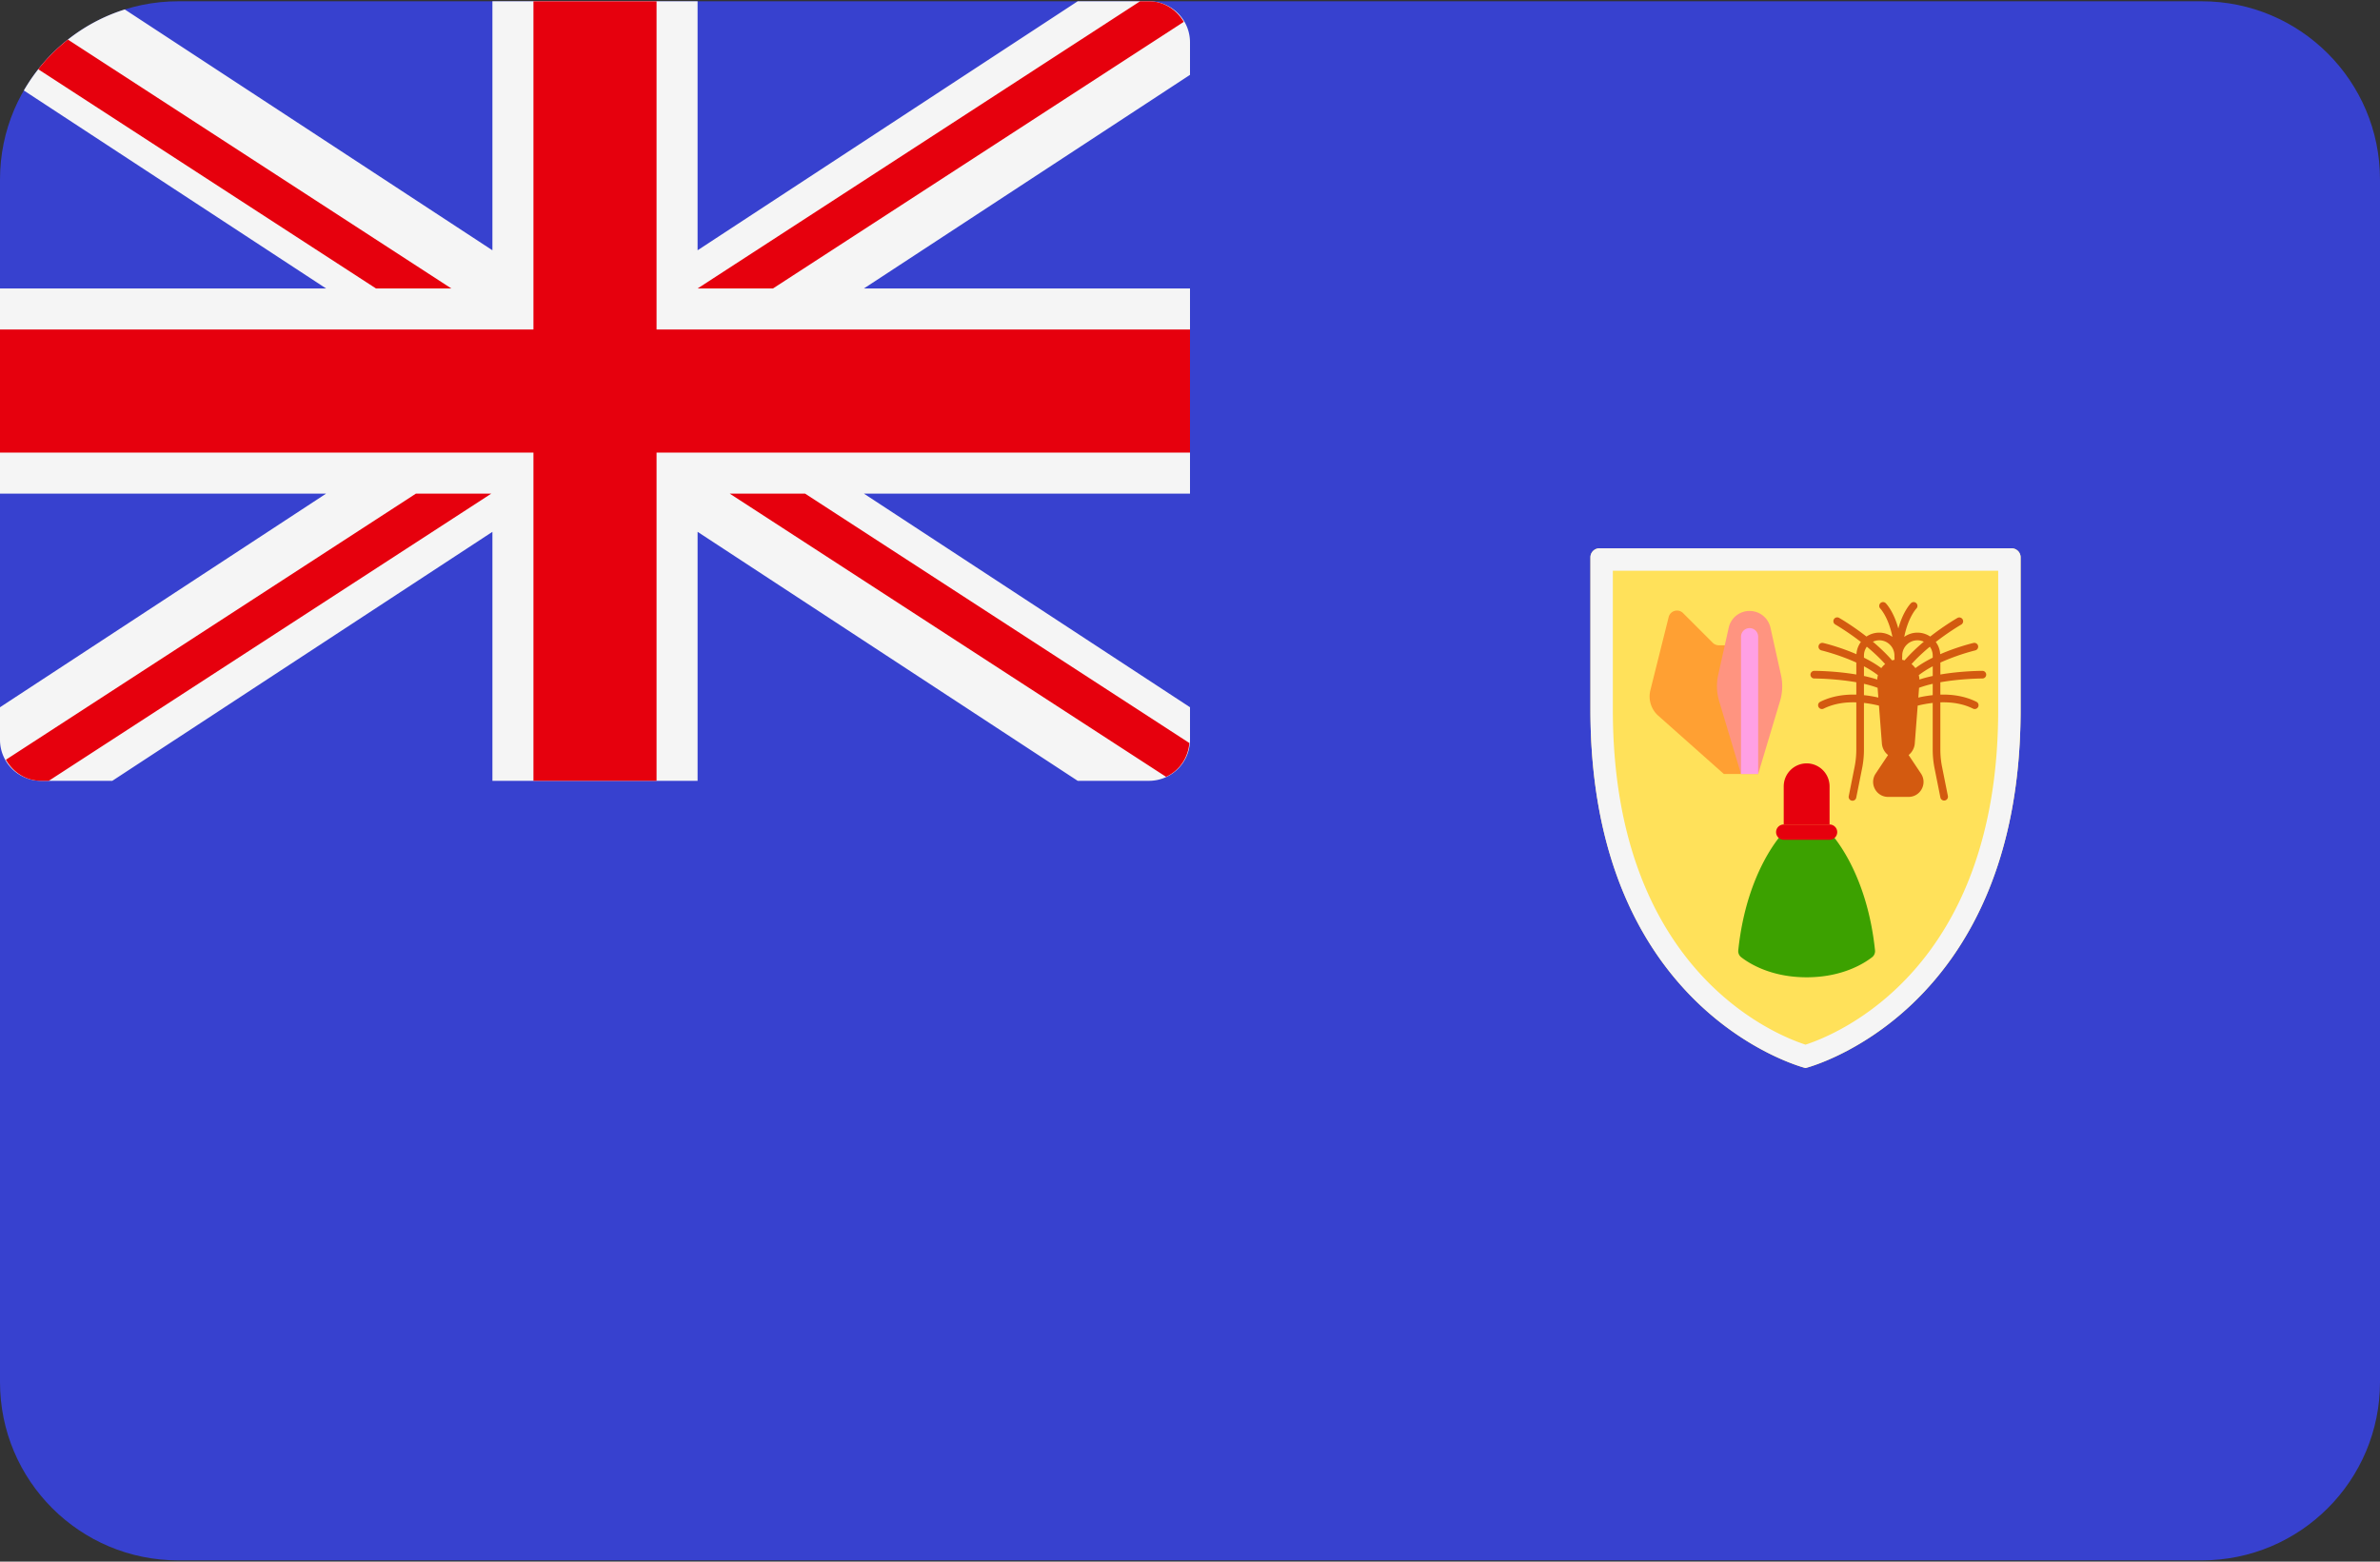 <svg width="512" height="336" xmlns="http://www.w3.org/2000/svg"><rect width="100%" height="100%" fill="#333333" stroke="none"/><g fill="none" fill-rule="evenodd"><path d="M473.655 335.724H38.345C17.167 335.724 0 318.557 0 297.379V38.621C0 17.444 17.167.276 38.345.276h435.31C494.832.276 512 17.443 512 38.621V297.38c0 21.177-17.167 38.344-38.345 38.344z" fill="#3741CF"/><path d="M8.828 168h15.334l81.77-53.574V168h44.138v-53.574L231.839 168h15.334a8.829 8.829 0 0 0 8.828-8.828v-7.002l-70.154-45.963H256V62.069h-70.155L256 16.106V9.104a8.827 8.827 0 0 0-8.825-8.828h-15.337L150.069 53.85V.276h-44.138V53.85L26.844 2.034C17.61 4.934 9.89 11.237 5.133 19.468l65.023 42.601H0v44.138h70.155L0 152.17v7.002A8.829 8.829 0 0 0 8.828 168z" fill="#F5F5F5"/><g fill="#E6000D"><path d="M256 70.897H141.241V.276h-26.482v70.621H0v26.482h114.759V168h26.482V97.379H256z"/><path d="M8.227 14.902l72.662 47.167h16.214L14.607 8.519a38.565 38.565 0 0 0-6.38 6.383zM166.283 62.069l88.374-57.366c-1.536-2.599-4.246-4.427-7.485-4.427h-1.909l-95.194 61.793h16.214zM89.474 106.207L1.269 163.463C2.79 166.125 5.542 168 8.828 168h1.665l95.196-61.793H89.474zM255.86 159.865l-82.666-53.658H156.98l93.874 60.935c2.812-1.305 4.741-4.04 5.006-7.277z"/></g><path d="M344.073 117.977a1.928 1.928 0 0 0-1.928 1.928v32.774c0 65.547 46.269 77.114 46.269 77.114s46.269-11.567 46.269-77.114v-32.774a1.928 1.928 0 0 0-1.928-1.928h-88.682z" fill="#FFE15A"/><path d="M429.864 122.797v29.881c0 55.751-34.461 69.813-41.448 72.089-7.026-2.291-41.451-16.369-41.451-72.089v-29.881h82.899zm2.891-4.82h-88.682a1.928 1.928 0 0 0-1.928 1.928v32.774c0 65.547 46.269 77.114 46.269 77.114s46.269-11.567 46.269-77.114v-32.774a1.928 1.928 0 0 0-1.928-1.928z" fill="#F5F5F5" fill-rule="nonzero"/><path d="M393.589 179.04h-9.863s-7.954 7.954-9.778 25.426a1.656 1.656 0 0 0 .608 1.468c1.673 1.311 6.372 4.339 14.101 4.339 7.729 0 12.428-3.028 14.101-4.339.441-.345.665-.91.608-1.468-1.823-17.472-9.777-25.426-9.777-25.426z" fill="#3CA100"/><g fill="#E6000D"><path d="M393.589 177.396h-9.863v-8.219a4.946 4.946 0 0 1 4.931-4.931 4.946 4.946 0 0 1 4.931 4.931v8.219h.001z"/><path d="M393.589 180.683h-9.863a1.644 1.644 0 1 1 0-3.288h9.863a1.644 1.644 0 1 1 0 3.288z"/></g><path d="M426.464 144.338c-.291 0-4.579.02-9.041.787v-2.57a46.509 46.509 0 0 1 7.517-2.622.822.822 0 0 0-.376-1.6c-.248.057-3.561.854-7.171 2.425a4.875 4.875 0 0 0-.956-2.635c2.946-2.28 5.455-3.729 5.502-3.755a.823.823 0 0 0-.813-1.429c-.199.114-2.831 1.632-5.887 4.019a4.897 4.897 0 0 0-5.584.07c.843-4.23 2.575-6.061 2.599-6.084a.821.821 0 0 0-1.165-1.159c-.098.098-1.695 1.747-2.707 5.452-1.012-3.706-2.609-5.355-2.707-5.452a.821.821 0 0 0-1.166 1.16c.023.023 1.756 1.855 2.599 6.084a4.895 4.895 0 0 0-5.584-.07c-3.055-2.388-5.687-3.905-5.887-4.019a.821.821 0 1 0-.813 1.429c.046.026 2.556 1.474 5.503 3.754a4.89 4.89 0 0 0-.957 2.636c-3.609-1.572-6.923-2.368-7.171-2.425a.822.822 0 0 0-.376 1.6c.063.014 3.752.903 7.517 2.622v2.57c-4.461-.768-8.749-.787-9.041-.787a.821.821 0 1 0 0 1.644c.071 0 4.564.018 9.041.812v2.659c-2.466-.074-5.217.271-7.765 1.547a.82.82 0 1 0 .735 1.47c2.269-1.133 4.769-1.429 7.029-1.353v10.17a19.09 19.09 0 0 1-.366 3.708l-1.261 6.304a.822.822 0 0 0 1.612.323l1.261-6.304c.265-1.325.399-2.68.399-4.03v-10.048c1.233.138 2.34.36 3.231.583l.627 8.14a3.528 3.528 0 0 0 1.327 2.486l-2.666 3.998c-1.428 2.143.107 5.012 2.682 5.012h4.391c2.574 0 4.11-2.87 2.682-5.012l-2.666-3.998a3.526 3.526 0 0 0 1.327-2.486l.626-8.14a24.78 24.78 0 0 1 3.231-.583v10.047c0 1.35.134 2.705.399 4.03l1.261 6.304a.823.823 0 0 0 1.612-.323l-1.261-6.304a18.99 18.99 0 0 1-.366-3.708v-10.17c2.26-.076 4.761.22 7.029 1.353a.824.824 0 0 0 1.102-.368.82.82 0 0 0-.367-1.102c-2.547-1.273-5.298-1.619-7.765-1.546v-2.66c4.477-.794 8.97-.812 9.041-.812a.822.822 0 0 0 .003-1.644zm-10.685 1.103c-.982.213-1.949.466-2.86.769a4.58 4.58 0 0 0-.145-.942 20.931 20.931 0 0 1 3.006-1.909v2.082h-.001zm0-4.391v.455c-1.302.647-2.584 1.397-3.732 2.248a4.503 4.503 0 0 0-.829-.871c1.229-1.362 2.596-2.624 3.941-3.737.387.538.62 1.194.62 1.905zm-3.287-3.287c.49 0 .951.115 1.369.308-1.42 1.193-2.86 2.55-4.149 4.022a4.327 4.327 0 0 0-.509-.135v-.087c0-.374.013-.729.026-1.082.137-1.688 1.538-3.026 3.263-3.026zm-8.219 0c1.724 0 3.126 1.337 3.261 3.027.013.353.026.707.026 1.082v.087a4.38 4.38 0 0 0-.509.135c-1.289-1.472-2.729-2.829-4.149-4.022a3.252 3.252 0 0 1 1.371-.309zm-3.288 3.287c0-.713.233-1.368.62-1.907 1.345 1.113 2.711 2.376 3.94 3.737-.316.252-.59.546-.829.872-1.148-.851-2.429-1.601-3.732-2.248l.001-.454zm0 2.31a21.043 21.043 0 0 1 3.006 1.909 4.458 4.458 0 0 0-.145.941 27.906 27.906 0 0 0-2.86-.769v-2.081h-.001zm0 6.209v-2.441c1.03.233 2.024.515 2.935.854l.162 2.105a25.282 25.282 0 0 0-3.097-.518zm14.794.001c-1.153.12-2.204.31-3.097.518l.162-2.105c.911-.339 1.906-.62 2.935-.854v2.441z" fill="#D35A10" fill-rule="nonzero"/><path d="M374.535 166.529h-3.692l-14.109-12.541a5.536 5.536 0 0 1-1.694-5.483l3.934-15.737c.348-1.393 2.082-1.873 3.096-.857l6.385 6.385c.346.346.815.541 1.305.541h4.773v27.693l.002-.001z" fill="#FFA033"/><path d="M371.889 135.051l-2.265 10.197a11.09 11.09 0 0 0 .203 5.586l4.708 15.695h3.692l4.708-15.695c.544-1.814.615-3.737.203-5.586l-2.265-10.197a4.597 4.597 0 0 0-4.488-3.599h-.01a4.591 4.591 0 0 0-4.486 3.599z" fill="#FF9480"/><path d="M376.381 135.143c-1.02 0-1.846.826-1.846 1.846v29.539h3.692v-29.539a1.847 1.847 0 0 0-1.846-1.846z" fill="#FFA0E4"/></g></svg>